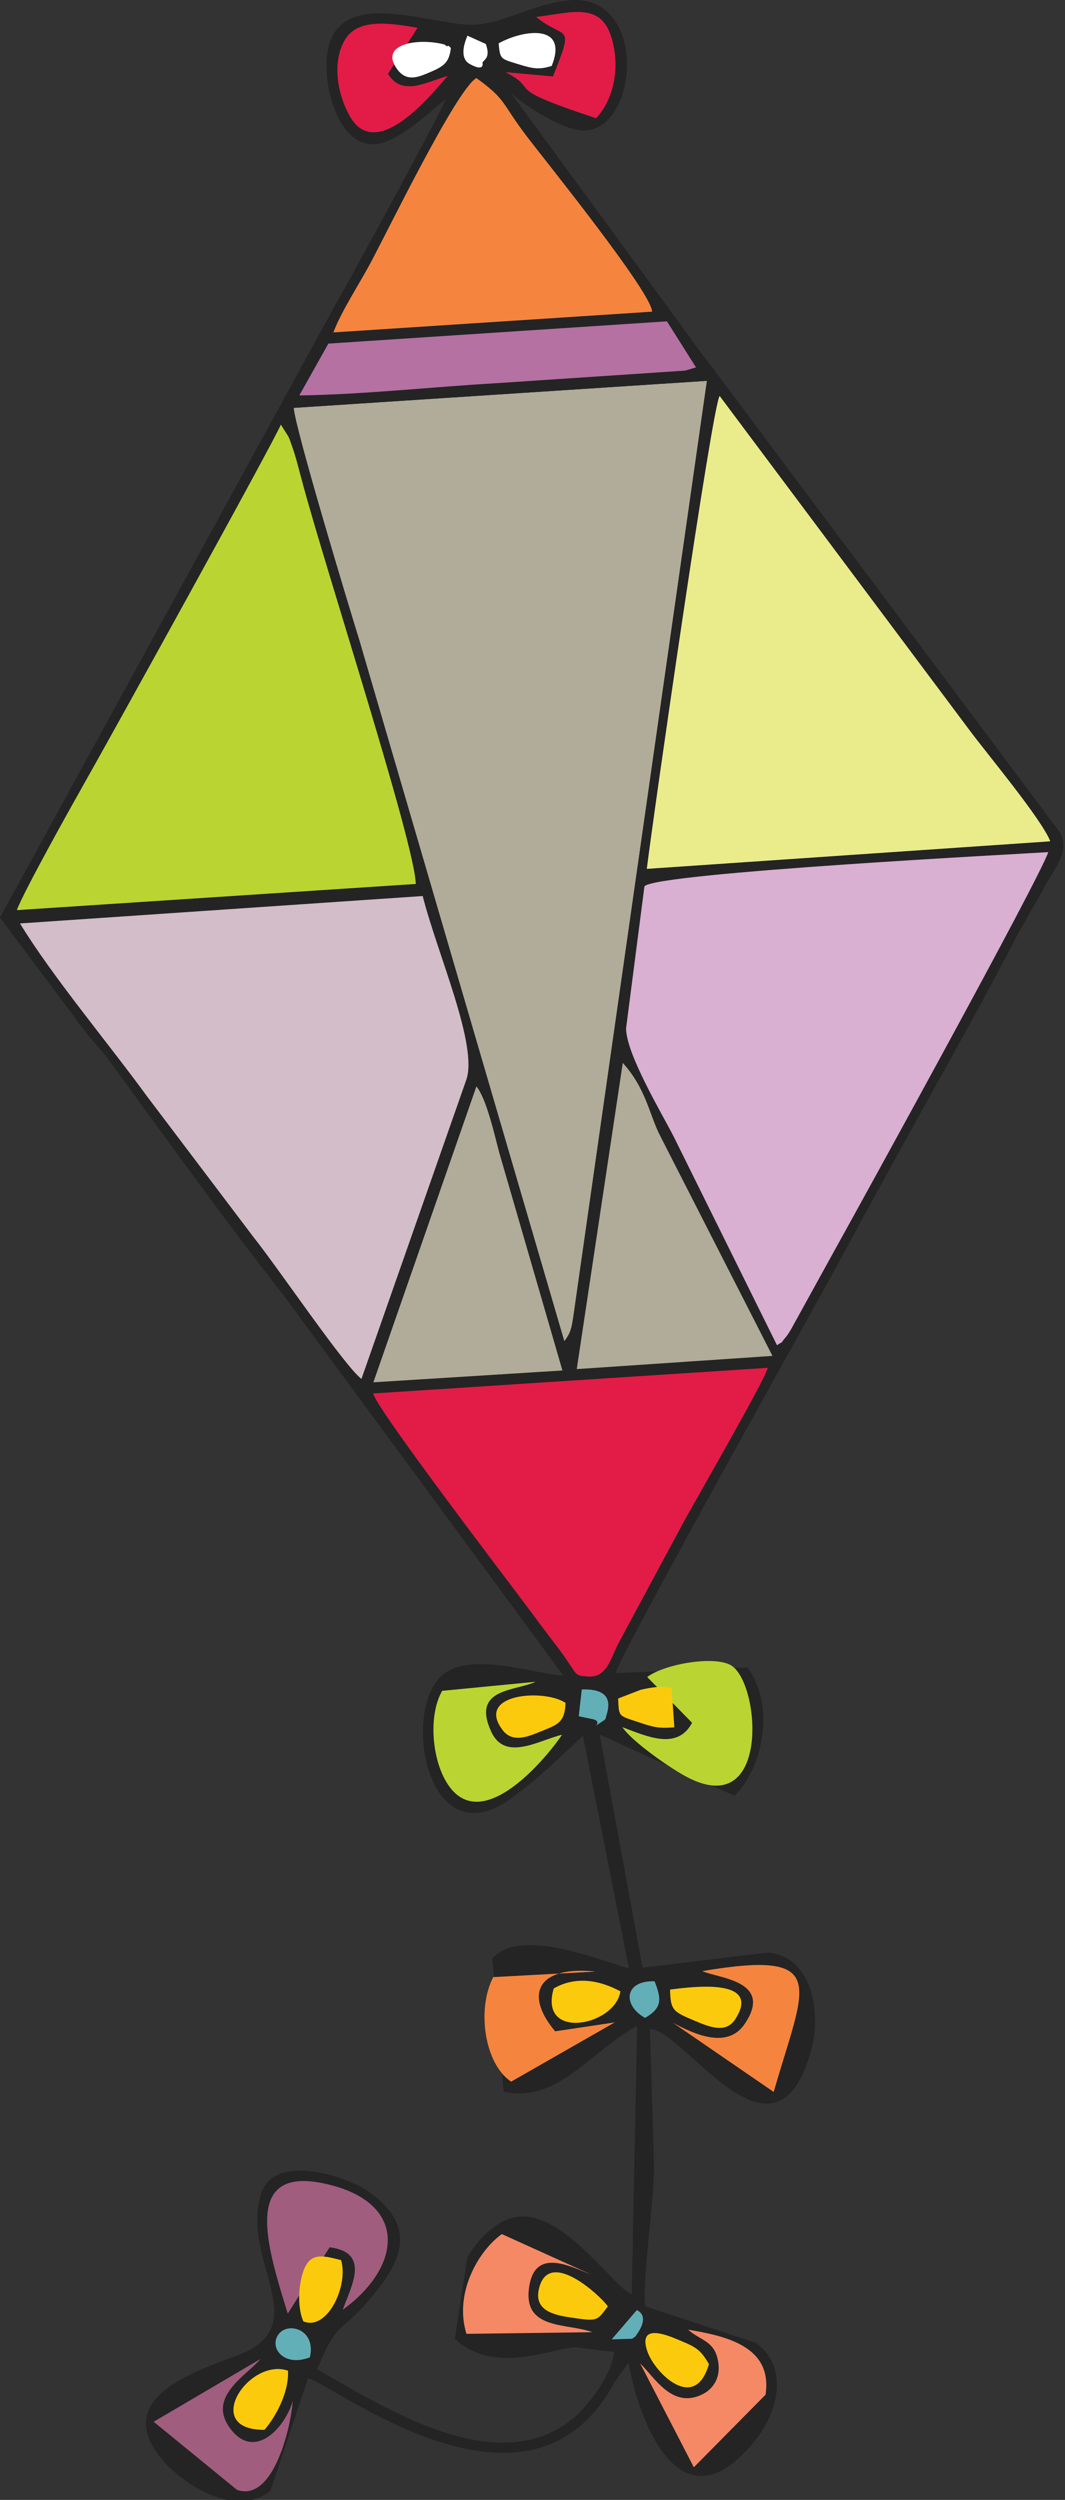 <?xml version="1.0" encoding="utf-8"?>
<!-- Generator: Adobe Illustrator 15.0.0, SVG Export Plug-In  -->
<!DOCTYPE svg PUBLIC "-//W3C//DTD SVG 1.1//EN" "http://www.w3.org/Graphics/SVG/1.1/DTD/svg11.dtd">
<svg version="1.1"
	 xmlns="http://www.w3.org/2000/svg" xmlns:xlink="http://www.w3.org/1999/xlink" xmlns:a="http://ns.adobe.com/AdobeSVGViewerExtensions/3.0/"
	 x="0px" y="0px" width="242px" height="568px" viewBox="0 0 242 568" enable-background="new 0 0 242 568" xml:space="preserve">
<rect x="0" y="0" width="242" height="568" fill="#333333" stroke="none"/>
<defs>
</defs>
<path fill-rule="evenodd" clip-rule="evenodd" fill="#B0AC99" d="M66.729,92.674c0.4,4.973,12.574,45.269,14.918,52.785
	l46.582,159.296c1.429-1.887,1.629-2.829,2.058-5.63l30.35-212.596L66.729,92.674z"/>
<path fill-rule="evenodd" clip-rule="evenodd" fill="#242424" d="M60.099,552.073c-14.46,0.115-3.629-16.489,5.344-13.432
	C65.7,543.7,62.471,549.358,60.099,552.073L60.099,552.073z M66.529,545.529c-0.458,6.145-4.487,23.12-12.688,20.177l-18.918-15.461
	l24.262-14.261c-3.058,3.715-12.26,8.545-6.887,15.775C57.813,559.189,64.729,551.673,66.529,545.529L66.529,545.529z
	 M161.092,537.155c-3.201,11.061-12.231,2.029-13.946-2.771c-2.028-5.744,2.658-4.544,6.202-3.087
	C157.806,533.154,158.977,533.468,161.092,537.155L161.092,537.155z M70.415,535.612c-6.43,2.43-9.63-2.857-6.744-5.658
	C66.043,527.667,71.815,529.525,70.415,535.612L70.415,535.612z M156.376,529.325c8.688,1.458,19.233,3.829,17.576,14.775
	l-16.29,16.489l-12.202-23.605c3.286,3.172,7.201,10.288,13.975,7.116c2.829-1.314,4.772-4.373,3.458-8.773
	C161.807,531.783,158.863,531.583,156.376,529.325L156.376,529.325z M143.717,531.382l-4.716,0.143l5.716-6.658
	c0.057,0.114,3.344,1.143-0.4,6.059C144.203,531.04,143.774,531.154,143.717,531.382L143.717,531.382z M138.116,524.038
	c-2.572,3.401-2.229,3.458-9.002,2.43c-4.286-0.657-8.059-2.058-6.459-7.116C125.341,510.92,137.172,522.409,138.116,524.038
	L138.116,524.038z M68.929,527.439c-1.229-2.772-1.2-7.316-0.229-10.688c1.486-5.03,4.144-4.43,8.802-3.229
	C79.246,519.237,74.416,529.696,68.929,527.439L68.929,527.439z M134.572,529.896l-28.577,0.372
	c-2.829-9.088,2.543-18.69,8.03-22.663l20.404,9.231c-5.087-2.001-13.146-6.316-14.26,3.258
	C119.083,529.467,128.971,527.782,134.572,529.896L134.572,529.896z M77.903,524.781c1.714-5.001,6.516-13.003-3.001-14.175
	l-9.516,15.061c-4.658-15.146-11.031-34.694,9.974-29.149C92.792,501.118,91.077,515.207,77.903,524.781L77.903,524.781z
	 M148.747,450.163c1.515,3.943,1.857,6.001-2.172,8.316C141.459,455.65,141.774,449.962,148.747,450.163L148.747,450.163z
	 M152.262,452.048c4.229-0.515,21.09-2.972,14.803,6.745c-2.086,3.2-5.63,1.857-9.145,0.371
	C153.034,457.079,152.347,456.878,152.262,452.048L152.262,452.048z M125.828,451.792c6.83-3.944,13.66-0.086,15.146,0.657
	C139.802,460.336,122.284,463.766,125.828,451.792L125.828,451.792z M159.606,447.847c29.521-4.973,23.091,3.315,16.204,27.464
	l-22.891-15.718c4.972,2.687,12.374,6.002,16.261,0.314C176.01,449.905,162.779,449.448,159.606,447.847L159.606,447.847z
	 M126.142,461.537l13.546-2.029l-23.548,13.461c-6.116-4.087-7.831-16.576-4.058-23.749l23.233-1.258
	C122.484,446.59,118.883,452.849,126.142,461.537L126.142,461.537z M128.513,386.918c-0.199,4.544-1.8,4.915-5.715,6.516
	c-3.058,1.258-6.43,2.572-8.631-0.4C107.995,384.775,123.684,383.661,128.513,386.918L128.513,386.918z M140.459,385.918
	l5.172-2.001c2.201-0.485,4.802-0.972,6.974-0.371l0.629,8.916c-3.487,0.286-4.716,0-8.088-1.144
	C140.488,389.748,140.66,390.205,140.459,385.918L140.459,385.918z M131.514,389.948l0.687-6.088
	c4.314-0.143,7.001,1.201,5.687,5.573c-0.4,1.286-0.143,1.114-0.972,1.657c-3.258,2.087,0.314,0.258-2-0.429L131.514,389.948z
	 M127.713,394.149c-3.601,5.372-19.576,24.806-27.006,9.402c-2.629-5.487-3.172-14.261-0.229-19.377l21.233-2.058
	c-4.715,2.172-14.661,1.43-10.088,11.346C114.796,400.35,122.484,395.377,127.713,394.149L127.713,394.149z M141.431,392.434
	c5.516,2.058,12.46,5.344,15.832-1l-10.202-10.403c4.144-3.058,15.432-4.887,19.09-2.629c6.772,4.201,8.944,36.151-10.803,24.949
	C151.205,401.007,143.375,395.406,141.431,392.434L141.431,392.434z M84.79,316.616l89.648-5.83
	c-0.257,2.114-16.518,30.293-19.29,35.38l-14.803,27.55c-1.743,3.629-2.63,7.516-6.802,7.201c-3.516-0.285-1.857-0.114-7.173-7.087
	c-2.458-3.201-4.059-5.373-6.059-8.06C116.597,360.741,85.876,320.616,84.79,316.616L84.79,316.616z M84.847,314.072l23.405-67.217
	c2.287,2.658,4.258,11.546,5.173,14.976l14.375,49.555L84.847,314.072z M131.057,311.071l10.459-69.56
	c5.401,5.944,6.116,12.146,8.603,16.775l25.405,49.783L131.057,311.071z M4.543,209.817l91.506-6.23
	c3.372,13.289,12.66,33.98,9.888,41.811L82.132,313.3c-3.858-2.915-18.861-25.121-24.434-32.094l-24.32-32.151
	C24.577,236.967,11.917,221.906,4.543,209.817L4.543,209.817z M3.829,206.788c1.543-4.201,12.26-23.377,15.003-28.235
	c4.887-8.545,43.81-78.905,44.981-82.078l1.629,2.572c0.114,0.2,0.229,0.486,0.343,0.714c0.029,0.086,0.972,2.744,1.058,3.029
	c0.686,2.229,1.086,3.916,1.714,6.23c5.144,19.433,25.691,82.534,25.92,91.822L3.829,206.788z M176.553,305.641l-23.405-47.269
	c-2.744-5.401-10.803-18.748-10.889-24.692l4.173-32.265c1.743-3.115,89.248-7.602,91.763-7.802
	c-1.943,5.944-42.181,78.991-48.811,90.937l-9.688,17.575c-0.372,0.601-0.772,1.286-1.286,1.858
	C176.896,305.727,178.696,304.241,176.553,305.641L176.553,305.641z M146.975,197.415c1.429-11.746,14.832-104.969,16.546-107.455
	l56.813,75.99c3.744,5.058,16.375,20.176,18.318,25.206L146.975,197.415z M160.635,86.53l-30.35,212.596
	c-0.429,2.801-0.629,3.743-2.058,5.63L81.646,145.459c-2.344-7.516-14.518-47.812-14.918-52.785L160.635,86.53z M151.547,73.012
	l6.602,10.46l-1.715,0.515c-0.286,0.085-0.571,0.171-0.886,0.229l-42.924,2.858c-14.403,0.829-30.092,2.572-44.61,2.772
	l6.602-11.774L151.547,73.012z M75.759,75.527c1.715-4.601,5.544-10.459,8.202-15.347c3.801-6.973,19.719-39.867,24.291-42.439
	c6.859,4.944,5.63,5.573,11.317,13.061c4.287,5.658,28.492,35.608,28.606,40.01L75.759,75.527z M106.737,14.541
	c-2.458-1.372-1.143-4.973-0.514-6.43l4.172,1.886c1.114,3.144-0.372,3.486-0.771,4.229
	C109.624,14.255,110.252,16.484,106.737,14.541L106.737,14.541z M100.965,10.111c0.2,0.057,0.628,0.6,0.771,0.343
	c0.143-0.229,0.486,0.286,0.714,0.429c-0.4,3.515-1.686,4.258-5.544,5.859c-2.543,1.057-4.801,1.571-6.687-1.058
	C85.99,9.826,95.335,8.597,100.965,10.111L100.965,10.111z M113.311,9.854c5.315-3.001,15.975-4.744,12.06,5.116
	c-2.801,0.886-4.145,0.686-7.659-0.4C113.71,13.312,113.653,13.512,113.311,9.854L113.311,9.854z M101.736,17.256
	c-3.172,3.543-16.003,19.891-22.176,9.259c-2.743-4.744-4.287-12.174-1.2-17.433c2.886-4.944,9.974-3.887,16.518-2.772l-6.716,10.46
	C91.334,22.057,97.021,18.57,101.736,17.256L101.736,17.256z M125.656,17.37c4.973-12.575,2.915-8.031-3.829-13.518
	c7.716-0.886,14.604-3.543,17.089,4.601c2.087,6.802,0.572,14.089-3.457,18.405c-22.291-7.316-12.231-6.116-20.576-10.46
	L125.656,17.37z M101.279,22.543c-2.058,4.916-21.69,40.781-25.206,46.954L0,208.474l16.118,21.548
	c1.515,2.172,2.2,3.029,3.887,5.173l4.229,4.973c13.317,18.233,26.263,36.352,40.352,54.328l63.442,86.25
	c-7.401-0.657-20.09-5.116-26.72-0.743c-10.574,6.944-4.744,42.725,14.689,28.721c6.315-4.544,10.803-9.088,16.461-14.317
	l10.459,52.87c-8.373-2.543-24.833-9.202-31.035-2.286l2.543,30.293c12.545,2.572,19.718-9.259,30.349-14.975l-1.229,60.986
	c-4.115-1.629-14.86-18.119-25.206-17.69c-5.373,0.229-10.116,5.658-12.146,9.316l-2.857,18.49
	c9.03,8.288,21.804,2.172,27.349,1.915l8.858,1.058c-0.543,5.63-6.516,12.917-9.631,15.375
	c-17.432,13.746-42.923-3.029-57.841-11.432c5.172-12.574,5.344-7.087,14.375-18.947c6.516-8.517,6.087-15.175-2.601-21.377
	c-4.772-3.429-21.462-9.059-24.491,0.372c-4.915,15.289,12.688,30.064-5.458,36.809c-10.974,4.059-29.063,10.231-16.432,24.378
	c3.629,4.058,15.661,13.003,23.977,6.401l8.573-25.635c7.087,2.314,50.611,36.38,69.587,1l3.2-4.516
	c2.486,13.946,12.146,38.781,28.979,17.434c5.258-6.659,7.401-16.776-0.144-21.978l-25.034-8.259
	c-0.714-4.973,1.915-23.435,2.029-31.236l-0.943-31.751c7.631-0.086,28.292,34.523,36.58,5.03
	c2.515-8.974,0.229-21.434-9.717-22.435l-28.549,3.458l-9.717-52.956l30.606,13.89c6.602-6.431,9.288-20.69,2.944-29.15
	l-29.979,1.286c2.172-6.401,47.182-86.593,52.183-95.967c8.631-16.032,17.49-31.922,26.12-47.468
	c4.401-7.945,8.517-15.661,12.688-23.634c2.029-3.83,4.572-7.945,6.516-11.603c2.201-4.115,6.002-8.116,3.372-12.489L162.207,83.958
	c-2.915-3.772-5.087-6.716-7.716-10.403l-38.694-52.841c1.543,2.029,10.717,8.145,15.689,8.859
	c13.688,1.972,16.461-31.722-2.601-29.464c-7.888,0.915-14.117,5.001-20.662,5.487c-10.117,0.8-36.208-11.688-33.893,12.118
	c0.571,5.744,3.715,15.261,10.574,15.061C90.362,32.631,97.907,25.144,101.279,22.543L101.279,22.543z"/>
<path fill-rule="evenodd" clip-rule="evenodd" fill="#D3BDC9" d="M4.543,209.817c7.373,12.089,20.033,27.15,28.835,39.238
	l24.32,32.151c5.573,6.973,20.576,29.179,24.434,32.094l23.805-67.902c2.772-7.831-6.516-28.521-9.888-41.811L4.543,209.817z"/>
<path fill-rule="evenodd" clip-rule="evenodd" fill="#D9AFD2" d="M176.553,305.641c2.143-1.4,0.343,0.086,1.857-1.657
	c0.514-0.572,0.914-1.258,1.286-1.858l9.688-17.575c6.63-11.946,46.867-84.992,48.811-90.937c-2.515,0.2-90.02,4.687-91.763,7.802
	l-4.173,32.265c0.086,5.944,8.145,19.291,10.889,24.692L176.553,305.641z"/>
<path fill-rule="evenodd" clip-rule="evenodd" fill="#EAEC8C" d="M146.975,197.415l91.677-6.259
	c-1.943-5.03-14.574-20.148-18.318-25.206l-56.813-75.99C161.807,92.446,148.404,185.669,146.975,197.415L146.975,197.415z"/>
<path fill-rule="evenodd" clip-rule="evenodd" fill="#BAD532" d="M3.829,206.788l90.648-5.944
	c-0.229-9.288-20.776-72.389-25.92-91.822c-0.628-2.315-1.029-4.001-1.714-6.23c-0.086-0.286-1.029-2.943-1.058-3.029
	c-0.114-0.229-0.229-0.514-0.343-0.714l-1.629-2.572c-1.172,3.172-40.095,73.533-44.981,82.078
	C16.089,183.411,5.373,202.587,3.829,206.788L3.829,206.788z"/>
<path fill-rule="evenodd" clip-rule="evenodd" fill="#E21C47" d="M84.79,316.616c1.086,4,31.807,44.125,35.522,49.154
	c2,2.687,3.601,4.858,6.059,8.06c5.315,6.973,3.657,6.802,7.173,7.087c4.172,0.314,5.059-3.572,6.802-7.201l14.803-27.55
	c2.772-5.087,19.033-33.266,19.29-35.38L84.79,316.616z"/>
<path fill-rule="evenodd" clip-rule="evenodd" fill="#F5853E" d="M75.759,75.527l72.416-4.715
	c-0.114-4.401-24.319-34.352-28.606-40.01c-5.687-7.488-4.458-8.117-11.317-13.061c-4.572,2.572-20.49,35.466-24.291,42.439
	C81.303,65.068,77.474,70.926,75.759,75.527L75.759,75.527z"/>
<path fill-rule="evenodd" clip-rule="evenodd" fill="#B0AC99" d="M175.524,308.07l-25.405-49.783
	c-2.486-4.63-3.201-10.831-8.603-16.775l-10.459,69.56L175.524,308.07z"/>
<path fill-rule="evenodd" clip-rule="evenodd" fill="#B0AC99" d="M127.799,311.385l-14.375-49.555
	c-0.915-3.43-2.886-12.317-5.173-14.976l-23.405,67.217L127.799,311.385z"/>
<path fill-rule="evenodd" clip-rule="evenodd" fill="#B471A2" d="M74.616,78.071l-6.602,11.774c14.518-0.2,30.207-1.943,44.61-2.772
	l42.924-2.858c0.314-0.057,0.6-0.143,0.886-0.229l1.715-0.515l-6.602-10.46L74.616,78.071z"/>
<path fill-rule="evenodd" clip-rule="evenodd" fill="#A05D7E" d="M77.903,524.781c13.174-9.574,14.889-23.663-2.543-28.264
	c-21.005-5.545-14.632,14.003-9.974,29.149l9.516-15.061C84.418,511.778,79.617,519.78,77.903,524.781L77.903,524.781z"/>
<path fill-rule="evenodd" clip-rule="evenodd" fill="#BAD532" d="M141.431,392.434c1.943,2.972,9.773,8.573,13.917,10.917
	c19.747,11.202,17.575-20.748,10.803-24.949c-3.658-2.258-14.946-0.429-19.09,2.629l10.202,10.403
	C153.891,397.778,146.947,394.492,141.431,392.434L141.431,392.434z"/>
<path fill-rule="evenodd" clip-rule="evenodd" fill="#BAD532" d="M127.713,394.149c-5.229,1.229-12.917,6.201-16.089-0.687
	c-4.573-9.916,5.373-9.174,10.088-11.346l-21.233,2.058c-2.943,5.116-2.4,13.89,0.229,19.377
	C108.138,418.955,124.113,399.521,127.713,394.149L127.713,394.149z"/>
<path fill-rule="evenodd" clip-rule="evenodd" fill="#E21C47" d="M101.736,17.256c-4.715,1.314-10.402,4.801-13.574-0.486
	l6.716-10.46C88.333,5.196,81.246,4.138,78.36,9.083c-3.086,5.258-1.543,12.688,1.2,17.433
	C85.733,37.146,98.564,20.799,101.736,17.256L101.736,17.256z"/>
<path fill-rule="evenodd" clip-rule="evenodd" fill="#F58965" d="M156.376,529.325c2.486,2.258,5.431,2.458,6.517,6.002
	c1.314,4.4-0.629,7.459-3.458,8.773c-6.773,3.172-10.688-3.944-13.975-7.116l12.202,23.605l16.29-16.489
	C175.61,533.154,165.065,530.783,156.376,529.325L156.376,529.325z"/>
<path fill-rule="evenodd" clip-rule="evenodd" fill="#F5853E" d="M169.18,459.908c-3.887,5.688-11.289,2.372-16.261-0.314
	l22.891,15.718c6.887-24.148,13.316-32.437-16.204-27.464C162.779,449.448,176.01,449.905,169.18,459.908L169.18,459.908z"/>
<path fill-rule="evenodd" clip-rule="evenodd" fill="#A05D7E" d="M66.529,545.529c-1.8,6.145-8.716,13.66-14.232,6.23
	c-5.373-7.23,3.83-12.061,6.887-15.775l-24.262,14.261l18.918,15.461C62.042,568.649,66.071,551.673,66.529,545.529L66.529,545.529z
	"/>
<path fill-rule="evenodd" clip-rule="evenodd" fill="#F58965" d="M134.572,529.896c-5.601-2.114-15.489-0.429-14.402-9.802
	c1.114-9.574,9.173-5.259,14.26-3.258l-20.404-9.231c-5.487,3.973-10.859,13.575-8.03,22.663L134.572,529.896z"/>
<path fill-rule="evenodd" clip-rule="evenodd" fill="#F5853E" d="M126.142,461.537c-7.259-8.688-3.658-14.946,9.173-13.575
	l-23.233,1.258c-3.772,7.173-2.058,19.662,4.058,23.749l23.548-13.461L126.142,461.537z"/>
<path fill-rule="evenodd" clip-rule="evenodd" fill="#E21C47" d="M121.827,3.853c6.744,5.487,8.802,0.943,3.829,13.518
	l-10.773-0.972c8.345,4.344-1.715,3.144,20.576,10.46c4.029-4.315,5.544-11.603,3.457-18.405
	C136.43,0.309,129.542,2.967,121.827,3.853L121.827,3.853z"/>
<path fill-rule="evenodd" clip-rule="evenodd" fill="#FBCA0D" d="M60.099,552.073c2.372-2.715,5.601-8.373,5.344-13.432
	C56.469,535.583,45.638,552.188,60.099,552.073L60.099,552.073z"/>
<path fill-rule="evenodd" clip-rule="evenodd" fill="#FBCA0D" d="M157.92,459.165c3.515,1.486,7.059,2.829,9.145-0.371
	c6.287-9.717-10.573-7.26-14.803-6.745C152.347,456.878,153.034,457.079,157.92,459.165L157.92,459.165z"/>
<path fill-rule="evenodd" clip-rule="evenodd" fill="#FBCA0D" d="M138.116,524.038c-0.943-1.629-12.774-13.117-15.461-4.687
	c-1.6,5.059,2.173,6.459,6.459,7.116C135.886,527.496,135.543,527.439,138.116,524.038L138.116,524.038z"/>
<path fill-rule="evenodd" clip-rule="evenodd" fill="#FBCA0D" d="M68.929,527.439c5.487,2.257,10.316-8.202,8.573-13.918
	c-4.658-1.2-7.316-1.801-8.802,3.229C67.729,520.123,67.7,524.667,68.929,527.439L68.929,527.439z"/>
<path fill-rule="evenodd" clip-rule="evenodd" fill="#FBCA0D" d="M128.513,386.918c-4.829-3.258-20.518-2.144-14.346,6.115
	c2.201,2.973,5.573,1.658,8.631,0.4C126.713,391.833,128.314,391.462,128.513,386.918L128.513,386.918z"/>
<path fill-rule="evenodd" clip-rule="evenodd" fill="#FBCA0D" d="M147.146,534.383c1.715,4.801,10.745,13.832,13.946,2.771
	c-2.115-3.687-3.286-4.001-7.744-5.858C149.804,529.839,145.118,528.639,147.146,534.383L147.146,534.383z"/>
<path fill-rule="evenodd" clip-rule="evenodd" fill="#FBCA0D" d="M125.828,451.792c-3.544,11.975,13.975,8.545,15.146,0.657
	C139.488,451.706,132.658,447.847,125.828,451.792L125.828,451.792z"/>
<path fill-rule="evenodd" clip-rule="evenodd" fill="#FBCA0D" d="M153.234,392.462l-0.629-8.916
	c-2.172-0.601-4.772-0.114-6.974,0.371l-5.172,2.001c0.2,4.286,0.028,3.829,4.687,5.4
	C148.518,392.462,149.747,392.749,153.234,392.462L153.234,392.462z"/>
<path fill-rule="evenodd" clip-rule="evenodd" fill="#FFFFFF" d="M113.311,9.854c0.343,3.658,0.4,3.458,4.401,4.715
	c3.515,1.086,4.858,1.286,7.659,0.4C129.286,5.11,118.626,6.853,113.311,9.854L113.311,9.854z"/>
<path fill-rule="evenodd" clip-rule="evenodd" fill="#FFFFFF" d="M102.451,10.883c-0.229-0.143-0.571-0.657-0.714-0.429
	c-0.143,0.257-0.571-0.286-0.771-0.343c-5.63-1.515-14.975-0.286-10.745,5.573c1.886,2.629,4.144,2.115,6.687,1.058
	C100.765,15.141,102.051,14.398,102.451,10.883L102.451,10.883z"/>
<path fill-rule="evenodd" clip-rule="evenodd" fill="#63AFB8" d="M70.415,535.612c1.4-6.087-4.372-7.944-6.744-5.658
	C60.785,532.754,63.985,538.042,70.415,535.612L70.415,535.612z"/>
<path fill-rule="evenodd" clip-rule="evenodd" fill="#63AFB8" d="M148.747,450.163c-6.973-0.2-7.287,5.487-2.172,8.316
	C150.604,456.164,150.261,454.106,148.747,450.163L148.747,450.163z"/>
<path fill-rule="evenodd" clip-rule="evenodd" fill="#63AFB8" d="M134.916,390.662c2.314,0.687-1.258,2.516,2,0.429
	c0.829-0.543,0.571-0.371,0.972-1.657c1.314-4.372-1.372-5.716-5.687-5.573l-0.687,6.088L134.916,390.662z"/>
<path fill-rule="evenodd" clip-rule="evenodd" fill="#FFFFFF" d="M109.624,14.227c0.4-0.743,1.886-1.086,0.771-4.229l-4.172-1.886
	c-0.629,1.458-1.943,5.058,0.514,6.43C110.252,16.484,109.624,14.255,109.624,14.227L109.624,14.227z"/>
<path fill-rule="evenodd" clip-rule="evenodd" fill="#63AFB8" d="M143.717,531.382c0.057-0.229,0.485-0.343,0.6-0.457
	c3.744-4.916,0.457-5.944,0.4-6.059l-5.716,6.658L143.717,531.382z"/>
</svg>
